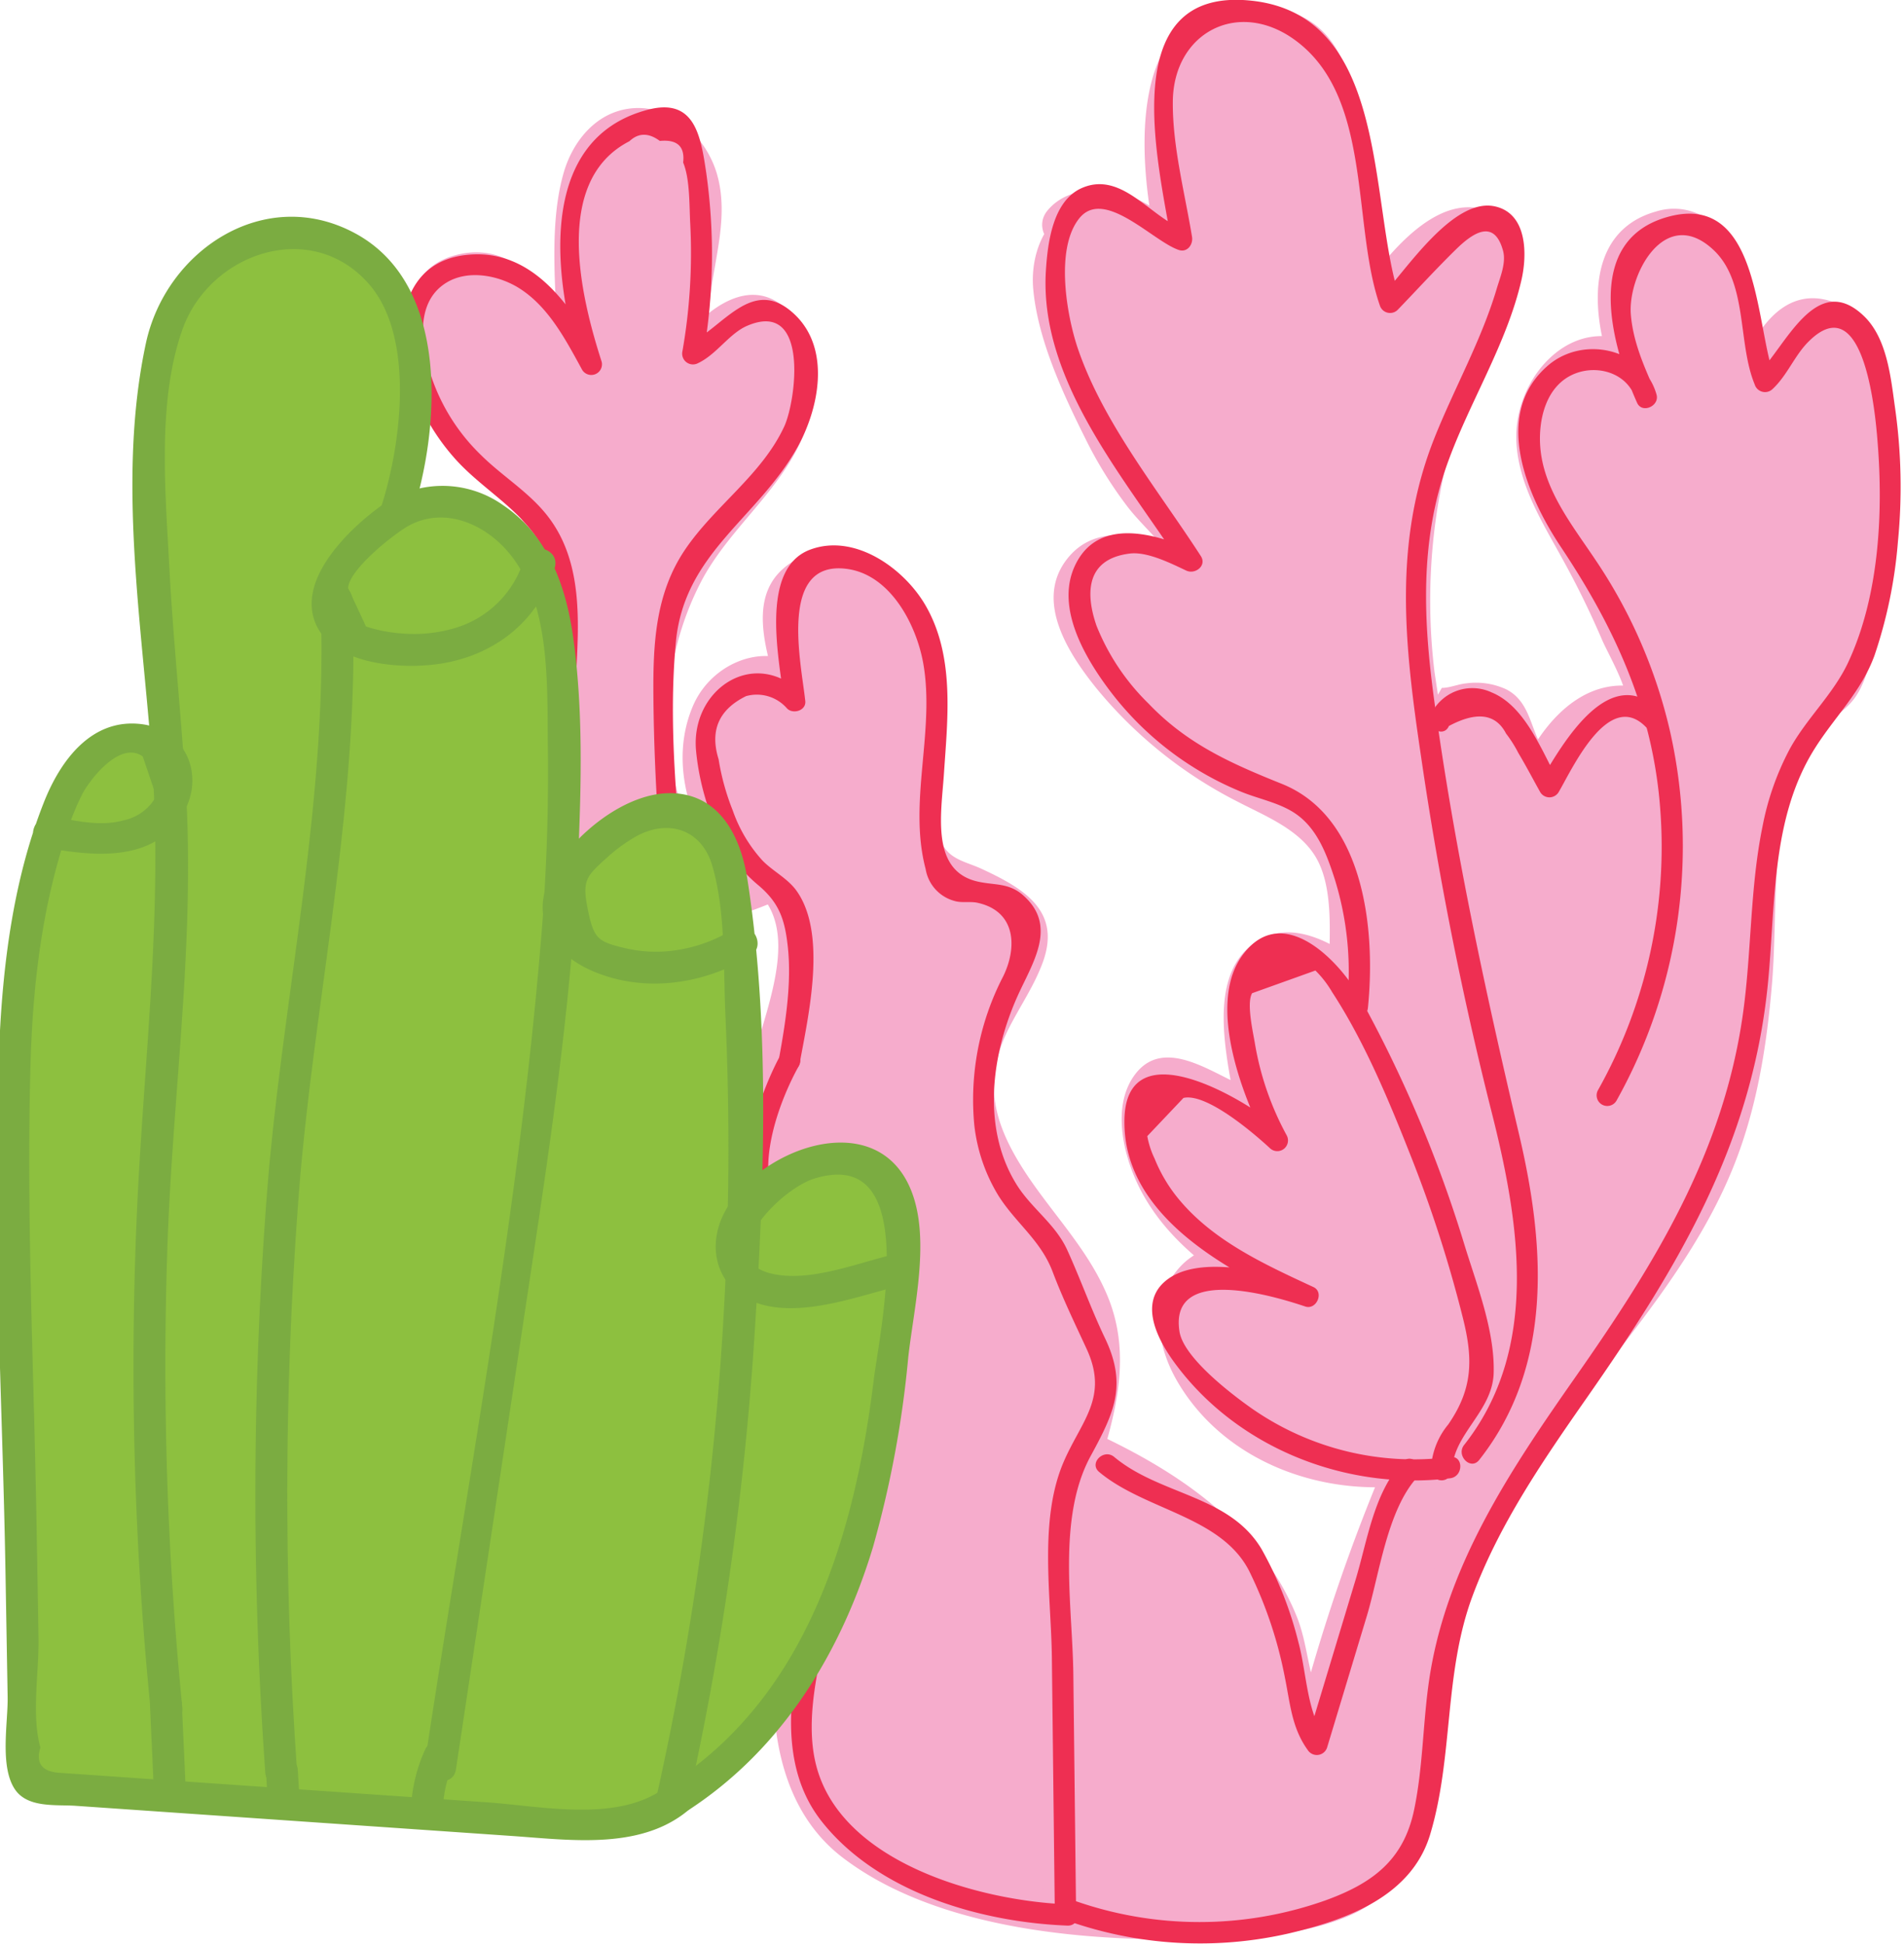 <svg id="Layer_1" data-name="Layer 1" xmlns="http://www.w3.org/2000/svg" viewBox="0 0 223.789 228.495"><defs><style>.cls-1{fill:#f6accc;}.cls-2{fill:#ee2f52;}.cls-3{fill:#8dc03f;}.cls-4{fill:#7bac41;}</style></defs><title>coral</title><path class="cls-1" d="M124.864,26.549c.871-1.728,3.289-1.848,5.185-1.461a12.094,12.094,0,0,1,5.179,2.213,2.285,2.285,0,0,1,1.032,1.65l-.063-.023c.052-1.199-1.326-1.882-2.476-2.228-2.097-.633-4.419-1.183-6.418-.287a6.511,6.511,0,0,0-3.425,5.576,17.816,17.816,0,0,0,1.233,6.718c2.597,7.905,5.903,15.793,11.534,21.919,1.838,2,3.995,3.942,4.639,6.581-2.432-.161-4.715-1.201-7.106-1.675s-5.207-.226-6.759,1.654c-2.198,2.663-.587,6.683,1.389,9.515a47.486,47.486,0,0,0,16.594,14.697c4.51,2.395,9.82,4.453,11.933,9.102a18.812,18.812,0,0,1,1.183,7.337l.206,7.684a16.818,16.818,0,0,0-4.76-3.003,5.699,5.699,0,0,0-5.383.601c-1.796,1.436-2.104,4.021-2.094,6.321a44.636,44.636,0,0,0,.85,8.473l.046-.276a6.012,6.012,0,0,1,1.723,8.577,3.167,3.167,0,0,0-.298-3.843,9.254,9.254,0,0,0-3.436-2.295l-5.87-2.75a4.426,4.426,0,0,0-2.507-.612c-1.656.268-2.416,2.227-2.542,3.9-.596,7.891,5.731,14.652,12.513,18.729-2.932-1.85-7.119.628-7.995,3.982s.678,6.893,2.79,9.642a24.93,24.93,0,0,0,23.686,9.144,200.547,200.547,0,0,0-10.775,31.884c-2.522-2.663-2.73-6.676-3.649-10.227-2.881-11.134-13.368-18.565-23.863-23.269,1.246-4.077,2.506-8.301,1.991-12.533-.741-6.089-4.967-11.073-8.674-15.96s-7.215-10.722-6.174-16.767c.888-5.156,4.917-9.246,6.363-14.274a3.363,3.363,0,0,0,.119-1.936,3.558,3.558,0,0,0-1.397-1.623,28.641,28.641,0,0,0-7.787-4.127,5.755,5.755,0,0,1-2.739-1.491,4.995,4.995,0,0,1-.818-2.983c-.385-8.321,1.123-17.053-2.14-24.717-1.208-2.837-3.232-5.546-6.152-6.537s-6.735.419-7.498,3.407a9.077,9.077,0,0,0,.319,4.314l1.679,7.015c-1.117-2.913-5.386-3.541-7.924-1.726s-3.517,5.171-3.524,8.291A18.707,18.707,0,0,0,90.218,103.656a48.761,48.761,0,0,1-11.978,3.48l.845.248a9.585,9.585,0,0,1-4.557.769c-3.967-.308-7.464-3.052-11.44-3.204l-.796.166A245.9,245.9,0,0,0,65.532,68.793c.041-2.765.006-5.655-1.275-8.106-1.035-1.98-2.78-3.472-4.358-5.053a39.841,39.841,0,0,1-8.287-12.164c-1.414-3.239-2.193-7.51.404-9.907,2.562-2.365,6.866-1.245,9.461,1.084s4.194,5.57,6.605,8.089l-.035-15.225a21.64,21.64,0,0,1,.821-7.308,7.336,7.336,0,0,1,5.053-4.943c3.53-.723,6.927,2.35,7.923,5.813s.249,7.155-.427,10.695-1.256,7.3.036,10.664a13.09,13.09,0,0,1,5.587-4.988,3.452,3.452,0,0,1,1.59-.413,3.181,3.181,0,0,1,1.921.963c3.515,3.235,3.254,9.032,1.095,13.294s-5.781,7.571-8.624,11.41a36.846,36.846,0,0,0-5.548,32.115l-.115-.871q.379,6.098,1.241,12.152l12.262-2.96c2.408,1.939,3.263,5.293,3.064,8.378S92.642,117.542,91.814,120.52a55.137,55.137,0,0,0-1.977,16.729,7.708,7.708,0,0,0,1.311,4.742,11.681,11.681,0,0,0,2.739,2.036c6.96,4.584,8.36,14.38,6.752,22.558s-5.487,15.827-6.578,24.09a58.314,58.314,0,0,0-.172,11.258,24.351,24.351,0,0,0,1.565,8.243c2.572,5.922,8.99,9.126,15.132,11.116a91.027,91.027,0,0,0,40.135,3.318c3.608-.489,7.377-1.262,10.127-3.648,3.254-2.823,4.427-7.312,5.225-11.546,1.664-8.835,2.458-17.924,5.673-26.32,6.751-17.635,23.327-30.118,30.048-47.764,3.687-9.68,4.14-20.242,4.606-30.59.2-4.448.42-8.95,1.712-13.211s3.79-8.324,7.617-10.602l.426-.596a58.792,58.792,0,0,0,1.935-37.512c-.549-1.936-1.375-4.049-3.207-4.883-1.93-.878-4.298.091-5.679,1.701a14.888,14.888,0,0,0-2.587,5.756L201.39,31.094A6.635,6.635,0,0,0,199.25,27.667a4.238,4.238,0,0,0-2.65-.629c-3.335.22-5.917,3.377-6.456,6.675s.536,6.648,1.921,9.69c-2.619-2.369-7.155-1.428-9.359,1.331s-2.408,6.689-1.486,10.097,2.822,6.454,4.542,9.538a103.371,103.371,0,0,1,8.062,18.505l-.322.783c-2.414-1.219-5.462-.556-7.625,1.066a15.941,15.941,0,0,0-4.669,6.523c-2.609-1.239-2.25-5.274-4.323-7.284-2.062-1.999-5.439-1.166-8.158-.24a1.847,1.847,0,0,1-1.311.107c-.544-.238-.719-.91-.82-1.496a71.289,71.289,0,0,1,8.418-47.244c1.055-1.83,2.228-3.997,1.383-5.933-.779-1.786-3.077-2.505-4.974-2.059a10.561,10.561,0,0,0-4.825,3.158,41.382,41.382,0,0,0-5.324,6.589,127.001,127.001,0,0,0-4.933-26.761c-.565-1.895-1.242-3.882-2.754-5.156-1.703-1.436-4.087-1.661-6.309-1.823a10.865,10.865,0,0,0-5.259.484c-3.016,1.354-4.119,5.039-4.527,8.32a46.978,46.978,0,0,0,1.557,19.038,1.826,1.826,0,0,1-1.784-1.436"/><path class="cls-1" d="M126.631,28.317c1.267-1.562,6.542-.65,7.219,1.299l3.075-3.075-.063-.023,1.746,1.746c-1.396-3.971-6.482-5.376-10.418-4.684-4.955.872-7.171,5.836-6.743,10.449.55,5.929,3.501,12.275,6.14,17.563a48.624,48.624,0,0,0,4.963,8.008c2.049,2.659,5.204,5.048,6.324,8.271l3.075-3.075c-5.29-.773-12.59-4.454-16.688,1.127-3.646,4.966.505,11.162,3.698,15.101a51.792,51.792,0,0,0,16.429,13.179c3.178,1.663,7.125,3.188,9.136,6.352,2.518,3.963,1.58,10.478,1.701,14.964l4.268-1.768c-3.762-2.965-9.241-6.237-13.679-2.401-4.548,3.93-2.785,12.189-1.887,17.227.423,2.375,4.417,2.399,4.821,0l.046-.276-3.672,1.494q2.713,2.406.826,5.157l4.569,1.926c2.058-5.035-2.384-7.769-6.351-9.649-3.713-1.76-8.886-5.227-11.98-.607-2.475,3.696-1.121,9.259.698,12.922,2.552,5.141,7.04,8.951,11.819,11.957l2.524-4.317a8.089,8.089,0,0,0-10,2.305c-3.085,3.76-2.141,8.959.127,12.865,5.57,9.591,17.183,13.724,27.757,12.169l-2.823-3.672a215.831,215.831,0,0,0-11.027,32.481l4.178-1.103c-2.622-3.292-2.459-8.125-3.925-11.945a30.284,30.284,0,0,0-5.171-8.597c-5.025-5.983-11.903-10.117-18.922-13.345l1.149,2.823c1.904-6.314,3.218-12.522.593-18.834-2.684-6.455-8.066-11.13-11.283-17.256-2.639-5.024-2.789-9.363-.211-14.375,1.301-2.53,2.924-4.893,3.902-7.585,2.177-5.989-2.123-8.634-7.248-10.997-1.868-.861-3.86-1.069-4.778-3.31-.562-1.372-.067-3.972-.052-5.391a100.027,100.027,0,0,0-.209-11.652c-.57-5.351-2.175-11.543-6.73-14.942-3.419-2.551-8.245-2.89-11.556.077-4.515,4.046-1.315,11.206-.155,16.053l4.569-1.926c-3.674-6.498-12.293-4.218-14.943,1.914-3.417,7.907.678,17.376,6.979,22.484L89.553,101.245a56.047,56.047,0,0,1-11.978,3.48c-2.547.444-2.207,4.173,0,4.821l.845.248v-4.821c-6.116,2.092-10.813-3.514-16.793-2.27l3.075,3.075c1.255-7.81,2.212-15.66,2.764-23.552.474-6.774,2.191-15.826-.798-22.204-1.158-2.471-3.138-4.214-5.001-6.156A39.031,39.031,0,0,1,54.461,43.701c-.746-1.561-1.824-3.732-1.65-5.501.495-5.038,4.712-3.479,6.9-1.787,2.642,2.044,4.397,5.59,6.605,8.089,1.464,1.658,4.273.309,4.268-1.768q-.015-6.661-.031-13.322c-.003-3.966-.163-14.308,6.401-10.876,4.879,2.551,2.395,10.185,1.732,14.351a22.621,22.621,0,0,0,.358,10.207,2.534,2.534,0,0,0,4.569.597c1.382-1.98,2.496-3.572,4.845-2.906,2.12.6,2.268,2.102,2.281,4.122a14.038,14.038,0,0,1-2.882,7.832c-3.176,4.668-7.331,8.392-9.951,13.473a40.132,40.132,0,0,0-2.841,29.263c.727,2.609,5.29,2.211,4.911-.665l-.115-.871c-.408-3.09-5.223-3.286-5,0,.292,4.292.748,8.555,1.331,12.817.187,1.369,1.905,2.029,3.075,1.746l12.262-2.96-2.432-.643c5.658,5.503-.442,16.318-1.296,22.975-.662,5.162-1.913,12.687,2.402,16.661,2.245,2.068,4.644,3.089,6.224,5.884a20.245,20.245,0,0,1,2.31,9.496c.187,7.729-3.203,15.004-5.334,22.279-3.327,11.356-4.91,28.122,5.638,36.179,10.541,8.052,26.915,9.732,39.714,9.603,6.492-.065,14.032-.185,20.063-2.874,5.391-2.403,7.943-7.382,9.221-12.894,1.723-7.429,2.285-15.079,4.226-22.469a62.539,62.539,0,0,1,9.748-20.016c7.428-10.616,16.662-20.155,21.624-32.308,2.821-6.909,4.006-14.285,4.63-21.686.649-7.709-.103-16.092,2.254-23.535a18.862,18.862,0,0,1,2.891-5.756c1.231-1.626,3.003-2.492,4.278-3.996,1.608-1.895,2.163-4.88,2.815-7.207A61.569,61.569,0,0,0,222.316,51.33c-.58-4.811-1.243-13.766-6.771-15.8-6.251-2.301-9.885,4.314-11.341,9.203h4.821c-1.934-5.295-3.423-11.172-5.988-16.191a6.93,6.93,0,0,0-8.314-3.7c-9.025,2.471-7.588,13.343-4.816,19.823l3.42-3.42c-7.721-5.343-15.425,2.674-15.101,10.578.208,5.076,3.007,9.496,5.378,13.809a106.224,106.224,0,0,1,4.706,9.607c.684,1.608,3.406,6.238,2.782,7.754l3.075-1.746c-7.023-2.561-12.322,2.831-15.117,8.737l3.42-.897c-2.737-1.888-1.99-6.309-5.455-8.06a8.487,8.487,0,0,0-4.693-.69c-.92.083-1.958.54-2.855.532l-.46.8-.401-2.675a69.521,69.521,0,0,1,3.538-31.756c1.693-4.767,4.688-8.956,6.374-13.66,1.051-2.934.725-5.966-1.945-7.863-6.982-4.96-14.153,5.014-17.456,9.868l4.659,1.262a132.809,132.809,0,0,0-4.515-25.68c-1.825-6.377-4.328-9.871-11.307-10.503-16.703-1.514-14.248,20.268-11.313,30.95l3.075-3.075-.29-.287c-1.69-2.731-6.017-.223-4.317,2.524a4.957,4.957,0,0,0,3.278,2.585c1.838.648,3.553-1.337,3.075-3.075a46.88,46.88,0,0,1-1.769-14.89c.104-2.03.095-4.66,1.028-6.536,1.485-2.983,6.041-4.262,9.236-2.888,4.723,2.032,5.482,9.952,6.448,14.464a128.61,128.61,0,0,1,2.371,16.413,2.523,2.523,0,0,0,4.659,1.262,31.384,31.384,0,0,1,4.933-6.083,8.213,8.213,0,0,1,4.229-2.554q2.704,1.987.261,4.359a104.764,104.764,0,0,0-4.649,9.709,74.086,74.086,0,0,0-5.032,23.665,71.747,71.747,0,0,0,.431,11.792c.264,2.234.192,5.757,2.548,6.994,3.634,1.909,6.706-3.437,9.911,1.5,1.485,2.287,1.428,4.224,3.881,5.917a2.51,2.51,0,0,0,3.42-.897c1.802-3.806,4.561-8.23,9.471-6.44,1.377.502,2.596-.582,3.075-1.746.97-2.358-.666-5.104-1.515-7.31-1.287-3.346-2.728-6.635-4.333-9.841-1.879-3.752-4.468-7.368-5.897-11.328-1.53-4.241-.295-15.078,6.635-10.281,2.304,1.595,4.286-1.397,3.42-3.42-1.16-2.713-2.385-6.02-1.374-8.988,1.401-4.113,4.35-4.155,6.456-.501,2.255,3.914,3.345,9.157,4.898,13.409a2.523,2.523,0,0,0,4.821,0c.589-1.977,2.001-8.257,6.283-3.746.769.81.985,3.495,1.214,4.542a55.149,55.149,0,0,1,1.251,11.404c.043,5.997-.263,16.813-4.536,21.333-3.809,4.03-6.596,7.287-7.975,12.881-1.641,6.655-1.34,13.716-1.795,20.509-.492,7.353-1.427,14.761-4.087,21.683-2.482,6.46-6.433,12.256-10.544,17.775-7.491,10.057-15.985,19.615-20.116,31.677-2.141,6.251-3.069,12.814-4.141,19.308-1.33,8.061-2.193,16.092-11.422,18.252-14.409,3.372-33.142,1.703-46.549-4.585-6.678-3.132-9.665-7.775-10.223-15.163-.652-8.629,1.088-16.239,3.741-24.371,3.307-10.138,6.359-22.441-.794-31.779-1.514-1.976-3.43-2.909-5.158-4.527-3.39-3.173-1.866-10.476-1.181-14.573,1.136-6.796,5.27-14.161,2.559-21.075-1.557-3.97-3.605-5.308-7.455-4.379l-10.161,2.453,3.075,1.746c-.522-3.818-.891-7.644-1.152-11.488h-5l.115.871,4.911-.665a34.806,34.806,0,0,1,2.705-26.124c3.369-6.165,9.484-10.617,12.007-17.269,1.772-4.673,1.726-10.954-2.278-14.529-4.71-4.206-10.254.974-13.025,4.944l4.569.597c-2.073-7.12,2.496-14.21.39-21.358-1.233-4.188-5.103-7.955-9.677-7.698-4.326.243-7.255,3.776-8.358,7.716-1.915,6.837-.653,15.267-.637,22.309l4.268-1.768c-4.202-4.756-8.451-13.059-16.304-10.972-6.816,1.811-6.309,9.574-4.092,14.736a41.077,41.077,0,0,0,6.454,10.248c1.827,2.157,4.138,3.903,5.587,6.346,1.603,2.701,1.569,5.363,1.519,8.429A243.528,243.528,0,0,1,59.881,104.449a2.539,2.539,0,0,0,3.075,3.075c2.597-.54,6.278,1.997,8.722,2.624a13.343,13.343,0,0,0,8.071-.354,2.522,2.522,0,0,0,0-4.821l-.845-.248v4.821a56.047,56.047,0,0,0,11.978-3.48c1.527-.633,2.739-2.852,1.103-4.178a17.146,17.146,0,0,1-6.261-9.453,13.956,13.956,0,0,1-.248-5.608c.481-2.467,4.147-7.652,6.621-3.277,1.42,2.511,5.221.797,4.569-1.926-.531-2.216-2.57-6.968-2.062-9.233.491-2.186,3.277-2.987,5.085-2.154a8.169,8.169,0,0,1,3.155,3.331c3.165,5.303,2.763,12.103,2.679,18.041-.056,3.97-1.116,9.756,2.357,12.622,1.225,1.012,2.955,1.403,4.391,2.015a17.461,17.461,0,0,1,4.406,2.306c2.001,1.682,1.44,2.499.342,4.777-1.897,3.935-4.607,7.474-5.216,11.912-.637,4.639.897,9.111,3.187,13.095,2.542,4.421,6.135,8.11,8.777,12.462,3.866,6.369,3.051,12.174.981,19.037a2.518,2.518,0,0,0,1.149,2.823c7.274,3.345,14.659,7.658,19.293,14.397,3.99,5.802,3.357,13.24,7.712,18.708,1.192,1.497,3.755.581,4.178-1.103a207.929,207.929,0,0,1,10.523-31.286,2.541,2.541,0,0,0-2.823-3.672,22.759,22.759,0,0,1-15.777-3.433,19.819,19.819,0,0,1-5.951-5.786,11.555,11.555,0,0,1-1.607-3.484c-.415-1.917.441-7.226,4.257-5.497,2.884,1.307,5.302-2.57,2.524-4.317-4.352-2.737-8.909-6.488-10.614-11.552a12.503,12.503,0,0,1-.693-3.551c-.06-2.208.601-2.442,2.787-1.908,1.409.344,7.946,3.035,6.989,5.377-1.097,2.682,3.157,4.278,4.569,1.926,2.612-4.348,1.371-9.067-2.62-11.997a2.51,2.51,0,0,0-3.672,1.494l-.046.276h4.821c-.411-2.307-1.248-5.448-.761-7.809,1.039-5.029,4.92-4.555,7.969-2.152,1.581,1.246,4.331.6,4.268-1.768-.139-5.162.614-11.484-1.731-16.282-2.088-4.271-6.257-6.609-10.314-8.708a51.257,51.257,0,0,1-14.599-10.62c-1.773-1.922-5.184-5.214-5.43-7.969-.63-7.066,8.599-2.742,11.468-2.323,1.711.25,3.77-1.075,3.075-3.075-1.102-3.173-3.096-5.213-5.282-7.684a46.979,46.979,0,0,1-7.583-12.047c-1.557-3.471-5.888-11.678-4.324-15.525,2.354-5.794,5.551-2.24,7.533-1.096.606.35.796.897,1.557,1.172a2.515,2.515,0,0,0,3.075-3.075c-1.872-5.397-11.708-8.274-15.576-3.505-2.009,2.478,1.507,6.037,3.536,3.536Z"/><path class="cls-2" d="M65.011,104.785a235.842,235.842,0,0,0,2.687-25.098c.327-6.452.88-13.578-3.311-18.995-2.229-2.881-5.424-4.749-7.967-7.309A23.076,23.076,0,0,1,50.041,41.931c-.607-2.948-.667-6.722,2.336-8.644,2.569-1.644,6.195-.932,8.597.563,3.505,2.182,5.54,6.137,7.459,9.642a1.256,1.256,0,0,0,2.285-.963c-2.367-7.363-5.888-21.231,3.262-25.927q1.596-1.502,3.574-.034,3.069-.297,2.742,2.539c.81,1.946.712,5.066.835,7.265a66.788,66.788,0,0,1-.918,14.906,1.269,1.269,0,0,0,1.836,1.412c2.195-1.038,3.665-3.492,5.784-4.396,7.337-3.13,5.721,8.859,4.349,11.832-2.647,5.732-8.271,9.406-11.732,14.593-3.438,5.152-3.699,11.066-3.651,17.078.065,8.186.563,16.354,1.378,24.498.159,1.586,2.66,1.602,2.5,0-1.007-10.053-2.186-20.711-1.239-30.807.981-10.453,9.53-14.484,14.232-22.806,2.585-4.575,4.046-11.65-.29-15.736-4.937-4.654-8.326,1.568-12.593,3.586l1.836,1.412a68.618,68.618,0,0,0,.388-21.611c-.652-4.4-1.364-8.868-6.852-7.437-13.428,3.503-10.972,20.6-7.854,30.299l2.285-.963C67.269,36.164,62.657,29.047,54.711,29.982c-7.242.852-8.422,8.182-6.694,14.113A25.626,25.626,0,0,0,53.58,54.034c3.675,4.067,9.156,6.609,10.945,12.15,1.823,5.644.797,12.479.378,18.285-.475,6.585-1.266,13.131-2.302,19.651-.25,1.574,2.158,2.252,2.411.665Z"/><path class="cls-2" d="M93.999,124.958c1.016-5.581,3.237-15.172-.376-20.236-1.042-1.461-2.773-2.292-4.007-3.56a17.072,17.072,0,0,1-3.486-5.871,28.206,28.206,0,0,1-1.67-6.039q-1.571-5.053,3.227-7.416a4.699,4.699,0,0,1,4.829,1.46c.707.701,2.253.239,2.134-.884-.472-4.431-3.226-16.617,4.894-15.533,5.158.688,8.181,6.627,8.973,11.113,1.407,7.973-1.802,16.316.283,24.188a4.663,4.663,0,0,0,3.342,3.722c.871.279,1.877.036,2.741.226,4.597,1.007,4.663,5.312,3.032,8.644a31.533,31.533,0,0,0-3.398,17.501,20.18,20.18,0,0,0,2.789,8.211c2.029,3.263,5.002,5.285,6.415,9.018,1.205,3.183,2.577,5.998,4,9.082,2.631,5.704-.652,8.481-2.716,13.302-2.926,6.835-1.455,15.757-1.372,22.988l.342,29.678a1.251,1.251,0,0,0,2.5,0l-.319-27.699c-.093-8.041-1.936-18.397,2.041-25.697,2.737-5.025,4.321-8.321,1.683-13.834-1.638-3.423-2.878-6.949-4.444-10.382-1.404-3.078-4.219-4.884-5.971-7.719-4.1-6.632-2.933-15.216.087-22.018,1.742-3.922,4.858-8.312.691-11.965-1.697-1.487-3.336-1.145-5.36-1.61-5.512-1.267-4.247-7.995-3.939-12.633.436-6.582,1.306-13.878-2.184-19.864-2.523-4.327-8.313-8.485-13.559-6.508-6.032,2.274-3.538,13.209-3.05,17.789l2.134-.884c-5.62-5.57-13.138-.474-12.474,6.71.42,4.543,2.13,9.975,5.059,13.57a17.859,17.859,0,0,0,2.341,2.325c2.435,2.082,3.056,4.073,3.393,7.244.447,4.197-.27,8.816-1.016,12.916-.286,1.573,2.122,2.248,2.411.665Z"/><path class="cls-2" d="M91.742,124.027c-2.912,5.258-7.954,19.723.315,22.91,3.693,1.423,6.578,1.237,7.929,5.761a22.572,22.572,0,0,1,.4,8.368c-.615,7.258-2.27,14.386-3.829,21.486-2.119,9.65-6.864,22.798-.017,31.521,6.59,8.395,18.715,11.906,28.924,12.298,1.609.062,1.606-2.438,0-2.5-10.155-.391-26.496-4.802-29.51-16.243-1.571-5.964.612-13.098,1.838-18.981,1.133-5.436,2.439-10.836,3.468-16.294,1.299-6.895,3.711-16.257.142-22.852-1.639-3.028-3.708-3.22-6.577-4.487-7.667-3.387-3.943-14.275-.925-19.725.78-1.409-1.378-2.671-2.159-1.262Z"/><path class="cls-2" d="M63.613,106.911a65.593,65.593,0,0,0,15.482,2.685c1.608.085,1.603-2.415,0-2.5a62.769,62.769,0,0,1-14.817-2.596,1.251,1.251,0,0,0-.665,2.411Z"/><path class="cls-2" d="M170.449,171.282a33.247,33.247,0,0,1-23.331-5.716c-2.278-1.603-7.986-5.925-8.482-9.013-1.283-8.002,11.336-4.121,14.776-2.963,1.324.446,2.256-1.684.963-2.285-5.712-2.653-11.784-5.413-15.874-10.389a17.949,17.949,0,0,1-2.789-4.7,10.266,10.266,0,0,1-.864-2.655l4.254-4.491c2.776-.621,8.469,4.341,10.169,5.918a1.256,1.256,0,0,0,1.963-1.515,34.451,34.451,0,0,1-3.724-10.731c-.21-1.317-1.033-4.797-.342-5.983l7.44-2.667a12.147,12.147,0,0,1,1.965,2.538c3.873,5.939,6.743,12.915,9.33,19.48a151.402,151.402,0,0,1,6.045,18.846c1.193,4.786,1.192,8.281-1.73,12.506a8.815,8.815,0,0,0-2.029,5.362,1.251,1.251,0,0,0,2.5,0c.075-4.203,4.735-6.893,4.871-11.402.148-4.934-1.954-10.283-3.387-14.931a150.686,150.686,0,0,0-12.366-29.273c-2.424-4.321-9.06-11.208-13.709-5.01-4.391,5.853.062,17.024,2.978,22.527l1.963-1.515c-3.812-3.534-18.72-12.718-18.881-1.535-.164,11.36,12.27,17.746,20.955,21.78l.963-2.285c-4.276-1.44-13.145-3.958-17.136-.551-3.133,2.674-.777,6.997,1.121,9.586,7.357,10.034,20.181,15.057,32.387,13.568,1.577-.192,1.596-2.695,0-2.5Z"/><path class="cls-2" d="M160.778,118.494c.933-9.137-.395-22.437-10.112-26.343-5.967-2.398-11.121-4.673-15.664-9.432a26.596,26.596,0,0,1-6.12-9.152c-1.079-3.111-1.716-7.804,3.919-8.493,2.068-.253,4.908,1.197,6.628,2.003,1.044.49,2.446-.571,1.71-1.71-4.962-7.681-11.452-15.62-14.439-24.353-1.293-3.781-2.757-11.786.183-15.381,2.935-3.588,8.698,2.792,11.687,3.758.991.32,1.681-.662,1.538-1.538-.848-5.183-2.306-10.648-2.259-15.912C137.921,3.844,145.487-.13,152.133,4.653c9.24,6.65,6.711,21.598,10.041,31.235a1.264,1.264,0,0,0,2.089.552c2.281-2.366,4.506-4.808,6.853-7.108,1.863-1.827,4.474-3.76,5.543.131.393,1.431-.329,3.092-.735,4.461-1.8,6.071-4.967,11.659-7.309,17.524-4.917,12.317-3.51,24.509-1.616,37.312a415.782,415.782,0,0,0,8.254,41.708c3.304,13.011,5.836,27.99-3.164,39.397-.986,1.25.771,3.031,1.768,1.768,8.742-11.08,7.758-25.238,4.696-38.243-3.996-16.973-7.619-33.711-9.976-51.017-1.286-9.439-1.723-18.736,1.534-27.848,2.585-7.232,6.973-14.056,8.711-21.589.695-3.011.707-7.867-3.151-8.681-4.914-1.037-10.47,7.611-13.176,10.418l2.089.552C160.8,24.27,163.53,1.88,147.15.087c-16.322-1.787-10.927,19.428-9.454,28.433l1.538-1.538c-3.899-1.26-7.3-6.923-12.035-4.897-3.459,1.48-4.054,6.45-4.264,9.669C122.084,44.79,132.332,56.34,138.979,66.63l1.71-1.71c-4.597-2.156-11.677-4.345-14.393,1.687-2.201,4.888,1.231,10.693,4.067,14.481a36.82,36.82,0,0,0,15.597,12.02c2.029.823,4.423,1.274,6.256,2.507,2.638,1.775,3.757,4.917,4.68,7.781a36.631,36.631,0,0,1,1.381,15.097c-.163,1.599,2.338,1.588,2.5,0Z"/><path class="cls-2" d="M170.298,85.347q4.901-2.616,6.718.888a14.707,14.707,0,0,1,1.441,2.279c.904,1.508,1.72,3.077,2.577,4.612a1.262,1.262,0,0,0,2.159,0c1.584-2.68,5.91-12.307,10.353-7.561,1.102,1.177,2.867-.593,1.768-1.768-6.011-6.421-11.695,3.694-14.28,8.067h2.159c-1.919-3.434-3.891-8.849-7.877-10.467a5.373,5.373,0,0,0-7.176,2.688c-.627,1.463,1.526,2.738,2.159,1.262Z"/><path class="cls-2" d="M189.974,129.43a61.321,61.321,0,0,0,6.366-43.233,59.909,59.909,0,0,0-8.789-20.338c-2.753-4.134-6.217-8.353-6.528-13.532-.173-2.881.594-6.457,3.342-8.043,2.851-1.645,6.97-.656,7.928,2.771l2.285-.963c-1.312-2.929-2.621-5.858-2.893-9.08-.393-4.662,3.987-12.951,9.681-7.658,4.098,3.81,2.836,10.908,4.874,15.84a1.27,1.27,0,0,0,2.089.552c1.753-1.632,2.584-3.933,4.232-5.58,6.692-6.689,7.911,9.176,8.119,11.735.685,8.431.176,18.157-3.433,25.928-1.752,3.773-4.897,6.592-6.89,10.229a32.294,32.294,0,0,0-3.192,9.074c-1.493,7.275-1.279,14.764-2.314,22.1C202.548,135.55,194.5,148.557,185.243,161.781,177.557,172.761,169.895,184.116,167.951,197.675c-.72,5.023-.702,10.142-1.749,15.12-1.244,5.919-4.936,8.628-10.44,10.621a44.284,44.284,0,0,1-29.528.007c-1.526-.522-2.181,1.892-.665,2.411a46.833,46.833,0,0,0,25.94,1.45c6.797-1.601,14.395-4.342,16.584-11.624,2.751-9.153,1.594-18.879,4.963-27.985,3.133-8.466,8.326-16.011,13.459-23.364,10.619-15.214,19.37-29.654,21.265-48.551.936-9.331.329-19.54,5.531-27.786,2.378-3.77,5.46-6.658,7.013-10.926A55.264,55.264,0,0,0,223.082,63.593a65.905,65.905,0,0,0-.339-15.603c-.499-3.535-.913-8.192-3.666-10.837-5.685-5.461-9.301,3.833-12.516,6.826l2.089.552c-2.346-5.68-1.62-21.871-12.398-19.095-10.362,2.669-6.856,15.173-3.833,21.919.587,1.31,2.658.373,2.285-.963-1.511-5.4-8.587-7.02-12.761-3.421-6.694,5.772-2.378,15.488,1.537,21.361,6.322,9.482,10.778,19.165,11.65,30.69a58.417,58.417,0,0,1-7.316,33.147,1.251,1.251,0,0,0,2.159,1.262Z"/><path class="cls-2" d="M164.827,171.879c-3.361,3.649-4.1,9.211-5.493,13.821l-5.757,19.059,2.285-.299c-2.319-3.218-2.244-7.706-3.266-11.456a43.914,43.914,0,0,0-4.328-10.914c-3.798-6.337-11.906-6.301-17.309-10.814-1.227-1.025-3.004.735-1.768,1.768,5.407,4.516,14.337,5.19,17.631,11.638a49.395,49.395,0,0,1,4.206,12.559c.623,3.059.8,5.88,2.673,8.481a1.268,1.268,0,0,0,2.285-.299l4.66-15.429c1.481-4.902,2.405-12.502,5.946-16.349,1.088-1.182-.675-2.954-1.768-1.768Z"/><path class="cls-3" d="M1.982,207.556A18.867,18.867,0,0,0,6.985,208.514l57.566,5.709c3.542.351,7.143.7,10.637.025,6.088-1.176,11.211-5.357,15.123-10.168,12.441-15.303,14.336-36.349,15.712-56.023.165-2.363.305-4.861-.773-6.971-1.522-2.978-5.204-4.375-8.532-4.043s-6.346,2.077-9.048,4.049l.779-.652c-3.771-11.287-.608-23.61-1.309-35.49-.229-3.877-1.491-8.479-5.216-9.579-3.318-.98-6.598,1.426-9.217,3.687-2.373,2.049-4.801,4.188-6.163,7.011l-.045-1.086Q65.156,91.624,64.925,78.184a38.648,38.648,0,0,0-.799-8.88,12.052,12.052,0,0,0-4.785-7.299c-3.191-2.054-7.278-1.857-11.063-1.587l-.765.02c1.187-5.147,2.382-10.374,2.112-15.649S47.422,34.091,43.336,30.744c-5.937-4.862-15.852-3.656-20.45,2.487-3.67,4.902-3.811,11.506-3.801,17.63l.057,35.826-.123-.17c-4.182-1.266-8.802,1.136-11.346,4.689s-3.425,8.011-3.983,12.345c-1.244,9.648-1.211,19.41-1.177,29.137l.27,76.189"/><path class="cls-4" d="M81.101,212.675c10.906-7.181,17.783-18.479,21.51-30.818a123.245,123.245,0,0,0,4.137-22.248c.651-5.925,2.691-14.076.272-19.841-4.21-10.036-18.427-4.539-22.046,3.126-1.86,3.94-.652,8.4,3.518,10.105,5.381,2.2,12.621-.771,17.851-1.993,2.349-.549,1.355-4.165-.997-3.616-4.105.959-9.117,2.981-13.373,2.547-9.116-.929-.636-10.048,3.772-11.395,12.505-3.821,7.719,17.457,6.932,23.826-2.197,17.787-7.685,36.676-23.47,47.069-2.007,1.322-.131,4.57,1.893,3.238Z"/><path class="cls-4" d="M80.828,211.999a357.616,357.616,0,0,0,7.788-54.023c1.171-17.814,1.987-36.893-.769-54.602-.766-4.923-3.159-9.926-8.792-10.127-5.501-.196-11.71,4.948-14.182,9.493-2.713,4.988-.083,9.304,4.716,11.388,6.062,2.633,13.009,1.627,18.559-1.698,2.068-1.239.185-4.483-1.893-3.238a17.416,17.416,0,0,1-8.913,2.692,16.365,16.365,0,0,1-3.932-.433c-3.095-.75-3.607-1.061-4.302-4.446-.722-3.517-.237-3.954,2.266-6.216a19.371,19.371,0,0,1,3.234-2.374c3.821-2.207,7.841-.987,9.111,3.356,1.59,5.437,1.286,11.929,1.542,17.56q.416,9.174.346,18.361a350.416,350.416,0,0,1-8.394,73.31c-.522,2.351,3.093,3.356,3.616.997Z"/><path class="cls-4" d="M53.592,207.992q4.132-27.429,8.264-54.858c2.615-17.358,5.311-34.76,6.093-52.319.382-8.57.601-17.421-.586-25.939-.835-5.985-2.977-11.958-8.195-15.463a12.305,12.305,0,0,0-14.649.251c-3.477,2.562-8.875,7.829-7.736,12.672,1.34,5.697,9.799,6.346,14.423,5.765,6.618-.832,12.005-4.895,13.988-11.318.713-2.311-2.905-3.299-3.616-.997a12.026,12.026,0,0,1-8.008,8.017,16.775,16.775,0,0,1-6.31.666,17.348,17.348,0,0,1-4.242-.819l-2.094-4.501c.033-2.163,5.49-6.498,7.247-7.415,4.025-2.1,8.517-.249,11.351,2.92,5.311,5.939,4.758,15.96,4.877,23.402a234.816,234.816,0,0,1-.907,23.546c-2.705,31.929-8.745,63.721-13.516,95.393-.356,2.361,3.257,3.379,3.616.997Z"/><path class="cls-4" d="M34.929,208.35a459.768,459.768,0,0,1,.361-70.062c1.988-22.619,7.076-44.939,6.133-67.756-.099-2.405-3.85-2.417-3.75,0,.943,22.816-4.145,45.139-6.133,67.756a459.786,459.786,0,0,0-.361,70.062c.159,2.395,3.91,2.413,3.75,0Z"/><path class="cls-4" d="M21.43,200.737a406.135,406.135,0,0,1-1.712-55.293c.682-17.743,3.236-35.214,2.102-53-.552-8.663-1.476-17.299-1.929-25.968-.456-8.738-1.419-19.364,1.553-27.744,3.171-8.941,15.043-13.129,21.879-5.391,5.566,6.301,3.781,19.271,1.409,26.465-.757,2.297,2.863,3.282,3.616.997,3.404-10.325,4.622-27.31-6.604-33.375-10.625-5.74-22.253,1.994-24.599,12.939-3.409,15.906-.421,33.185.728,49.191,1.233,17.175-.814,33.829-1.685,50.948a405.527,405.527,0,0,0,1.49,60.231c.234,2.38,3.986,2.404,3.75,0Z"/><path class="cls-4" d="M79.682,208.759c-5.27,5.947-15.45,3.604-22.433,3.121l-27.084-1.872L16.623,209.073l-5.804-.401-3.869-.267q-3.044-.222-2.201-2.978c-1.069-3.68-.155-9.01-.222-12.851l-.239-13.84c-.307-17.82-1.197-35.743-.703-53.562.252-9.095,1.294-18.216,4.142-26.893a29.119,29.119,0,0,1,2.022-5.077c.995-1.783,4.426-6.146,7.031-4.272l1.581,4.665a5.695,5.695,0,0,1-3.898,2.856c-2.65.728-5.627.039-8.237-.459-2.358-.449-3.369,3.164-.997,3.616,5.739,1.093,13.012,1.854,16.37-4.121,2.494-4.438.194-9.728-4.978-10.362-5.869-.72-9.513,4.279-11.437,9.129C1.669,103.117.37,112.896-.06,122.363c-.939,20.682.345,41.609.702,62.303l.256,14.829c.052,3.012-.963,8.197.872,10.88,1.5,2.193,4.82,1.754,7.116,1.913l16.444,1.137,34.822,2.407c7.534.521,16.6,1.881,22.183-4.42,1.596-1.801-1.047-4.462-2.652-2.652Z"/><path class="cls-4" d="M50.039,205.53a18.412,18.412,0,0,0-1.724,7.019c-.102,2.413,3.648,2.408,3.75,0a13.589,13.589,0,0,1,1.212-5.127,1.933,1.933,0,0,0-.673-2.565,1.889,1.889,0,0,0-2.565.673Z"/><path class="cls-4" d="M31.264,208.239l.144,2.509a1.875,1.875,0,0,0,3.75,0l-.144-2.509a1.875,1.875,0,1,0-3.75,0Z"/><path class="cls-4" d="M17.623,200.326l.473,10.422c.109,2.403,3.86,2.417,3.75,0l-.473-10.422c-.109-2.403-3.86-2.417-3.75,0Z"/></svg>